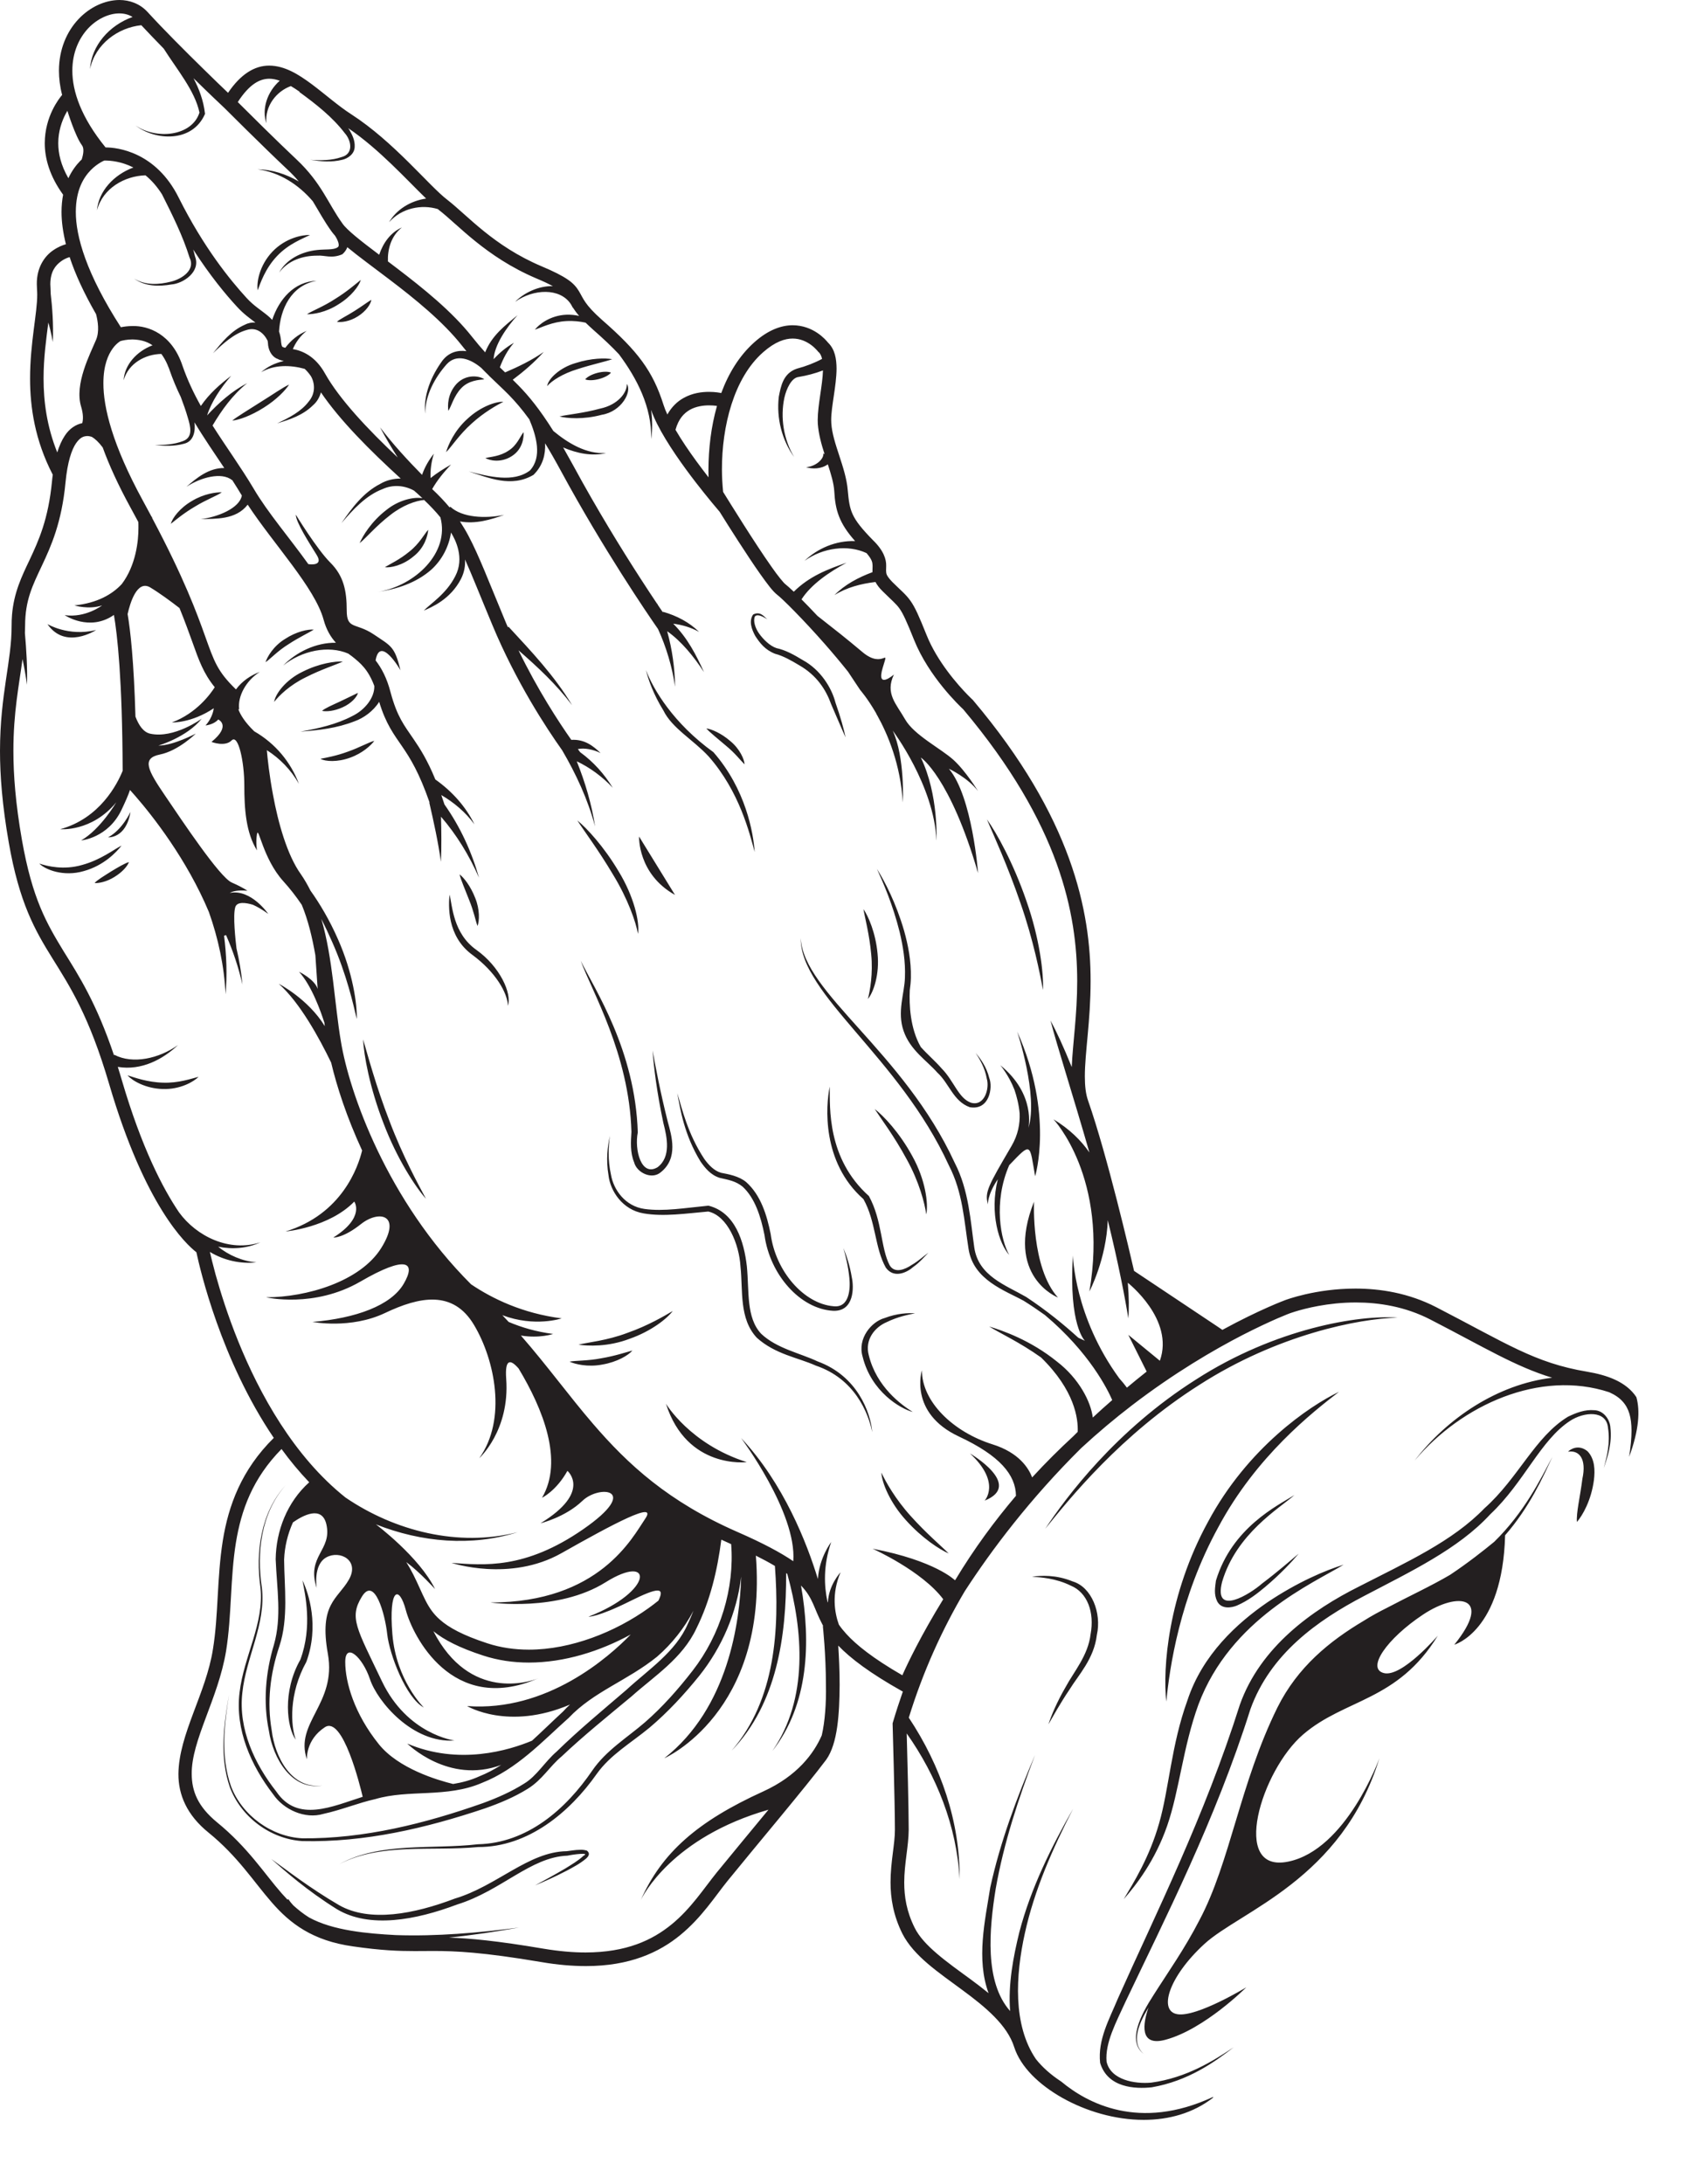 <?xml version="1.0" encoding="UTF-8"?>
<!-- Generator: Adobe Illustrator 15.0.0, SVG Export Plug-In  -->
<!DOCTYPE svg PUBLIC "-//W3C//DTD SVG 1.1 Tiny//EN" "http://www.w3.org/Graphics/SVG/1.1/DTD/svg11-tiny.dtd">
<svg version="1.1" baseProfile="tiny" xmlns="http://www.w3.org/2000/svg" xmlns:xlink="http://www.w3.org/1999/xlink" xmlns:a="http://ns.adobe.com/AdobeSVGViewerExtensions/3.0/" x="0px" y="0px" width="170px" height="220px" overflow="visible" xml:space="preserve">
<defs>
</defs>
<path fill="#231F20" d="M58.97,38.21c0.28,0.12,0.81,0.12,1.38-0.03c0.57-0.15,1.03-0.4,1.22-0.65c-0.29-0.12-0.81-0.12-1.38,0.03  S59.16,37.97,58.97,38.21z M30.87,167.39c1.32-3.61,0.24-6.91-0.39-8.21c0.27,1.43,1.02,4.65-0.21,7.98  c-1.84,3.24-1.35,6.86-0.47,8.07C29.3,173.8,29.08,170.62,30.87,167.39z M58.43,186.32c-0.45,0-0.87,0.09-1.33,0.14  c-3.83,0.05-7.02,3.5-11.26,4.77c-4.11,1.56-8.57,2.42-11.66,0.67c-3.04-1.77-5.32-3.58-6.85-4.66c1.41,1.23,3.57,3.16,6.62,5.06  c3.28,1.97,7.95,1.1,12.11-0.47c4.46-1.38,7.42-4.79,11.12-4.92c0.6-0.13,2.33-0.35,1.62,0.01c-0.54,0.51-1.22,0.89-1.8,1.26  c-1.2,0.71-2.25,1.27-3.08,1.72c0.87-0.36,1.96-0.84,3.21-1.49c0.62-0.34,1.29-0.67,1.94-1.22c0.09-0.09,0.52-0.44,0.07-0.79  C58.89,186.33,58.64,186.3,58.43,186.32z M61.69,36.18c-0.68-0.13-2.11-0.12-3.69,0.39c-1.6,0.46-2.77,1.6-2.86,2.32  c0.46-0.54,1.55-1.25,3.06-1.71C59.68,36.7,61.04,36.42,61.69,36.18z M51.58,45.94c1.14-0.73,1.21-1.96,1.18-2.41  c-0.34,0.4-0.65,1.33-1.53,1.87c-0.84,0.57-1.83,0.62-2.32,0.73C49.32,46.39,50.48,46.65,51.58,45.94z M41.66,56.05  c1.14-0.88,1.46-2.15,1.49-2.69c-0.4,0.44-0.9,1.42-1.9,2.2c-0.96,0.8-1.98,1.27-2.47,1.57C39.34,57.21,40.58,56.96,41.66,56.05z   M46.48,39.1c0.74-0.79,1.8-0.84,2.32-0.89c-0.37-0.32-1.77-0.61-2.78,0.44c-0.95,1.03-0.91,2.24-0.84,2.73  C45.48,40.94,45.73,39.88,46.48,39.1z M50.72,40.47c-0.74-0.04-2.29,0.48-3.61,1.71c-1.35,1.21-1.96,2.68-2.16,3.37  c0.54-0.53,1.33-1.78,2.59-2.9C48.78,41.52,50.07,40.81,50.72,40.47z M27.44,25.36c-1.33,1.41-1.6,3.14-1.47,3.88  c0.26-0.71,0.76-2.2,1.94-3.44c1.18-1.26,2.65-1.78,3.33-2.13C30.5,23.64,28.78,23.95,27.44,25.36z M60.46,41.16  c-1.72,0.47-3.32,0.6-4.08,0.79c0.76,0.19,2.4,0.33,4.26-0.17c1.99-0.32,3.08-2.35,2.52-3.11C63.21,39.53,62.28,40.78,60.46,41.16z   M36.36,28.19c-0.49,0.39-1.4,1.19-2.59,1.92c-1.17,0.77-2.31,1.19-2.84,1.54c0.61,0.02,1.92-0.18,3.18-1  C35.39,29.87,36.19,28.79,36.36,28.19z M33.95,32.41c0.4,0.08,1.27-0.01,2.1-0.54c0.83-0.51,1.32-1.25,1.37-1.67  c-0.37,0.21-0.97,0.67-1.71,1.13C34.98,31.8,34.28,32.12,33.95,32.41z M121.74,153.27c-4.03,7.35-4.59,14.78-4.21,18.12  c0.32-3.35,1.34-10.46,5.23-17.55c3.83-7.17,9.51-11.6,12.17-13.65C131.94,141.62,125.72,145.84,121.74,153.27z M130.44,150.59  c-1.7,1.06-6.29,3.27-7.91,8.62c-0.08,0.67-0.23,1.36,0.13,2.09c0.44,0.83,1.47,0.63,1.98,0.42c1.15-0.5,2.04-1.2,2.83-1.86  c1.57-1.32,2.71-2.55,3.4-3.37c-0.83,0.69-2.07,1.79-3.69,3.01c-1.19,1.05-4.93,3.39-4.03-0.16  C124.58,154.47,128.93,151.92,130.44,150.59z M107.38,169.93c-0.89,1.53-1.44,2.87-1.73,3.75c0.47-0.8,1.15-2.06,2.13-3.51  c0.89-1.45,2.47-3.09,2.75-5.49c0.5-2.22-0.53-4.83-2.43-5.39c-1.7-0.7-3.2-0.6-4.11-0.48c0.91,0.07,2.39,0.15,3.91,0.9  c1.67,0.68,2.41,2.69,2,4.89C109.65,166.75,108.21,168.38,107.38,169.93z M120.86,139.49c7.91-5.08,16.1-6.68,19.97-6.77  c-3.86-0.3-12.28,1.07-20.31,6.23c-8.06,5.1-13.06,11.82-15.19,15.03C107.76,150.98,112.92,144.52,120.86,139.49z M146.13,158.62  c-1.9,1.12-4.14,2.15-6.41,3.35c-0.74,0.37-1.52,0.79-2.31,1.29c-3.4,2.02-6.64,4.63-8.68,8.72c-3.77,7.63-4.76,15.58-7.85,21.4  c-1.5,2.92-3.24,5.36-4.63,7.56c-1.32,2.03-2.68,4.68-0.98,5.95c-1.31-1.1-0.59-2.94,0.46-4.68c-0.54,1.58-0.97,3.97,1.72,3.24  c3.92-1.05,8.14-5.28,8.14-5.28s-4.97,3.02-6.93,2.71c-1.96-0.3-0.9-3.77,2.71-7.08c3.62-3.32,13.87-6.48,17.63-18.69  c0,0-3.32,9.2-9.19,10.4c-5.88,1.21-2.71-9.2,1.51-12.81c4.22-3.62,9.5-3.32,13.57-9.95c0,0-3.62,4.22-5.43,3.77  c-1.81-0.45,0.3-3.47,3.92-5.88c3.62-2.41,7.08-1.81,3.17,3.02c0,0,4.87-1.34,5.12-11.02c2.48-2.85,3.82-5.87,4.76-7.89  c-1.16,2.19-2.81,5.57-5.86,8.55C149.55,156.14,147.92,157.43,146.13,158.62z M160.64,142.04c-0.92-0.08-1.79,0.25-2.64,0.66  c-3.33,2.03-4.99,6.18-8.41,9.22c-3.22,3.33-7.8,5.4-12.62,7.87c-4.73,2.36-9.96,6.08-12.03,11.92  c-3.59,11.33-8.48,21.06-12.28,29.57c-0.88,2.12-2.05,4.16-1.8,6.5c0.76,2.52,3.53,2.64,5.21,2.46c3.71-0.65,6.34-2.56,8.25-4.03  c-2,1.33-4.74,3.08-8.31,3.56c-1.62,0.15-4.08-0.25-4.5-2.11c-0.17-1.89,0.96-3.96,1.9-6.02c3.95-8.32,9.05-18.26,12.59-29.47  c2-5.57,6.75-8.96,11.47-11.42c4.68-2.46,9.48-4.72,12.7-8.22c3.43-3.23,5.06-7.47,8.04-9.41c1.41-0.93,3.68-1.11,3.83,0.71  c0.24,1.48-0.11,2.89-0.43,4.05c0.39-1.14,0.85-2.51,0.67-4.1C162.24,143.02,161.62,142.06,160.64,142.04z M9.68,63.46  c-2.79,0.68-4.9-0.6-4.9-0.6C6.59,65.5,9.68,63.46,9.68,63.46z M10.89,84.34c0,0,1.81,0.15,2.26-2.56  C13.15,81.78,12.32,83.59,10.89,84.34z M113.24,191.29c1.26-1.44,3.15-3.86,4.38-7.4c1.23-3.55,1.58-7.9,3.15-12.21  c3.24-8.64,11.56-12.21,14.63-14.08c-1.84,0.57-4.63,1.74-7.71,3.81c-2.99,2.06-6.52,5.23-8.04,9.88  c-1.62,4.47-1.85,8.91-2.84,12.34C115.83,187.09,114.23,189.63,113.24,191.29z M12.85,108.31c0.46,0.53,1.8,1.33,3.55,1.38  c1.76,0.06,3.13-0.74,3.61-1.23c-0.69,0.17-2.01,0.65-3.59,0.59C14.85,109.01,13.52,108.52,12.85,108.31z M54.14,169.09  c0.05-0.02,0.08-0.03,0.08-0.03C54.2,169.06,54.17,169.07,54.14,169.09z M9.53,88.94c0.4,0.04,1.22-0.12,2-0.61  c0.79-0.48,1.33-1.1,1.46-1.5c-0.4,0.12-1.06,0.5-1.8,0.95C10.47,88.24,9.82,88.62,9.53,88.94z M12.25,85.17  c-0.76,0.38-2.12,1.45-3.97,1.95c-1.85,0.54-3.53,0.13-4.32-0.14c0.57,0.6,2.43,1.36,4.48,0.76C10.48,87.18,11.75,85.81,12.25,85.17  z M93.34,122.32c0.23-1.09-0.09-3.52-1.41-5.88c-1.29-2.37-2.91-4.07-3.79-4.74c0.6,0.93,1.98,2.75,3.22,5.05  C92.63,119.03,93.19,121.22,93.34,122.32z M87.01,120.78c1.27,2.27,1.13,4.92,2.26,6.91c0.86,1.17,2.23,0.4,2.75-0.07  c0.7-0.49,1.14-1.06,1.54-1.44c-0.46,0.31-0.97,0.82-1.69,1.23c-0.64,0.44-1.71,0.9-2.22,0.03c-0.91-1.75-0.73-4.48-2.09-6.97  c-4.23-3.79-3.92-8.9-3.95-11.02C83.21,111.38,82.79,117.06,87.01,120.78z M57.39,137.15c0.55,0.25,1.84,0.58,3.32,0.29  c1.47-0.25,2.62-0.93,3.02-1.41c-0.6,0.16-1.76,0.55-3.13,0.78C59.23,137.08,58.02,137.03,57.39,137.15z M77.66,124.29  c-0.39-1.93-1-3.91-2.46-5.22c-0.74-0.62-1.81-0.8-2.53-0.94c-0.71-0.2-1.27-0.8-1.7-1.4c-1.67-2.53-2.25-5.08-2.72-6.62  c0.3,1.59,0.68,4.16,2.34,6.88c0.45,0.64,1.01,1.36,1.94,1.65c0.94,0.21,1.61,0.33,2.3,0.88c1.24,1.14,1.84,3.01,2.21,4.89  c0.54,3.96,3.58,7.44,6.93,7.62c2.13,0.07,2.08-2.4,1.87-3.35c-0.2-1.22-0.54-2.21-0.85-2.97c0.22,0.78,0.48,1.8,0.6,3  c0.11,1.05,0.03,3.05-1.6,2.86C81.01,131.32,78.15,128.05,77.66,124.29z M67.11,141.39c2.11,6.63,8.14,5.88,8.14,5.88  C69.53,145.46,67.11,141.39,67.11,141.39z M89.33,133.18c1.14-0.56,2.21-0.76,2.88-0.9c-0.69-0.04-1.8-0.01-3.07,0.48  c-1.28,0.34-2.77,2.03-2.21,3.9c0.87,3.52,3.79,5.22,5.05,5.56c-1.14-0.71-3.65-2.52-4.43-5.71  C87.12,134.94,88.16,133.68,89.33,133.18z M82.4,137.13c-1.8-0.85-4.1-1.29-5.69-2.78c-1.54-1.63-1.2-4.3-1.45-6.81  c-0.28-2.46-1.16-5.43-3.87-6.1c-2.4,0.23-4.49,0.6-6.44,0.33c-1.95-0.27-3.12-1.93-3.38-3.44c-0.34-1.52-0.25-2.88-0.11-3.92  c-0.23,1.03-0.41,2.39-0.14,3.97c0.17,1.56,1.4,3.49,3.55,3.84c2.02,0.35,4.31,0,6.5-0.19c1.93,0.42,3.12,3.27,3.25,5.56  c0.26,2.41-0.16,5.22,1.65,7.16c1.88,1.68,4.15,1.99,5.94,2.8c3.89,1.31,5.28,4.71,5.69,6.7C87.72,142.27,86.41,138.6,82.4,137.13z   M88.82,148.33c0.04,1,0.86,3.03,2.49,4.81c1.61,1.79,3.38,2.94,4.29,3.33c-0.7-0.71-2.26-2.02-3.81-3.75  C90.22,150.99,89.24,149.23,88.82,148.33z M104.31,118.48c0,0,1.92-6.22-1.81-14.58c0,0,2.15,6.45,1.13,9.72  c0,0,0.79-3.39-2.83-6.33c0,0,0.85,0.99,1.43,2.48c0.23,0.68,0.44,1.49,0.52,2.38c0.04,1.04-0.16,2.16-0.82,3.28  c-2.38,4.07-2.71,4.64-2.38,5.88c0,0-0.06-0.97,1-2.53c-0.86,3.43,0.15,6.54,1.15,7.62c-0.84-1.45-1.64-5.28,0-9.04  C103.97,114.98,103.74,115.2,104.31,118.48z M80.9,66.49c-0.86-0.52-1.72-1.01-2.66-1.21c-0.68-0.23-1.34-0.9-1.74-1.46  c-0.41-0.57-0.63-1.32-0.42-1.74c0.31-0.31,0.96,0.14,1.25,0.3c-0.28-0.19-0.69-0.88-1.44-0.48c-0.44,0.65-0.16,1.47,0.22,2.16  c0.45,0.69,0.97,1.39,1.99,1.79c0.82,0.21,1.64,0.68,2.46,1.17c1.73,1,2.66,2.42,3.2,3.92c0.62,1.42,1.1,2.58,1.45,3.33  c-0.17-0.8-0.5-2.03-1.02-3.5C83.81,69.29,82.7,67.47,80.9,66.49z M164.9,140.73c-0.12-0.19-0.26-0.37-0.42-0.54  c-0.95-1.03-2.42-1.67-4.56-2.03c-5.28-0.88-8.12-2.85-15.18-6.49c-2.79-1.44-5.67-1.88-8.15-1.88c-4.04,0-7.05,1.15-7.1,1.17  c-0.02,0.01-2.53,0.93-6.31,2.99l-0.53-0.36l-8.37-5.58c-0.4-1.74-2.69-11.59-4.63-17.14c-0.24-0.67-0.33-1.49-0.33-2.46  c0-2.38,0.58-5.6,0.58-9.59c0.01-7.03-1.86-16.46-11.82-28.26l-0.03-0.04l-0.03-0.03c0,0-0.19-0.17-0.51-0.5  c-0.97-0.99-3.07-3.35-4.14-6.03c-0.76-1.89-1.14-2.76-1.62-3.44c-0.49-0.69-0.97-1.04-1.84-1.91c-0.64-0.68-0.6-0.83-0.62-1.14  c0-0.12,0.01-0.28,0.01-0.47c0.02-0.66-0.25-1.55-1.35-2.61c-2.21-2.26-2.33-2.93-2.52-4.99c-0.19-2.34-1.54-4.74-1.66-6.78  c-0.01-0.1-0.01-0.2-0.01-0.3c-0.01-1.34,0.53-3.44,0.54-5.2c-0.01-0.96-0.15-1.92-0.86-2.61c-0.26-0.32-1.47-1.73-3.55-1.75  c-1.15,0-2.48,0.47-3.87,1.71c-1.53,1.36-2.61,3.15-3.34,5.12c-0.1-0.02-0.57-0.12-1.23-0.12c-0.72,0-1.67,0.11-2.57,0.62  c-0.62,0.34-1.2,0.89-1.63,1.66c-0.16-0.34-0.29-0.66-0.38-0.95c-1.08-3.42-2.59-5.43-6.23-8.6c-1.75-1.56-1.84-2.11-2.3-2.87  c-0.23-0.39-0.57-0.8-1.14-1.18c-0.57-0.39-1.37-0.8-2.63-1.33c-4.84-2.05-7.44-5.1-9.5-6.7c-1.83-1.39-5.36-5.83-9.69-8.62  c-1.32-0.85-2.64-2.03-3.98-3.03c-1.34-0.99-2.71-1.85-4.26-1.86c-1.48-0.01-2.89,0.86-4.16,2.74c-0.56-0.53-1.46-1.4-2.52-2.44  c-1.77-1.73-3.95-3.91-5.59-5.7C14.11,0.38,13.07,0,12.03,0C9.12,0.02,5.95,2.78,5.94,7.12c0,0.77,0.1,1.59,0.32,2.44  c-0.31,0.37-1.74,2.16-1.75,4.86c0,1.53,0.49,3.32,1.85,5.19c-0.1,0.53-0.16,1.11-0.16,1.74c0,0.96,0.14,2.03,0.44,3.25  c-0.32,0.09-0.79,0.27-1.28,0.61c-0.83,0.56-1.67,1.69-1.65,3.41c0,0.17,0.01,0.35,0.02,0.54c0.01,0.15,0.02,0.32,0.02,0.51  c0.01,1.86-0.72,4.88-0.72,8.45c0,2.91,0.49,6.23,2.28,9.68l0.01,0c-0.03,0.22-0.06,0.44-0.08,0.68c-0.37,3.83-1.34,5.96-2.26,7.92  c-0.8,1.68-1.58,3.28-1.77,5.54H1.21c0,0.01,0,0.01,0,0.02c-0.03,0.34-0.04,0.69-0.04,1.06C1.18,66.63,0.01,69.88,0,75.63  c0,2.51,0.23,5.5,0.88,9.21c1.06,6.1,2.64,8.86,4.41,11.7c1.76,2.83,3.69,5.77,5.71,12.65c3.61,12.3,7.73,16.12,8.79,16.94  c0.36,1.68,2.46,10.83,7.8,18.7c-3.27,3.23-4.57,6.82-5.14,10.36c-0.6,3.77-0.43,7.5-0.99,10.91c-0.69,4.46-3.44,8.56-3.48,12.58  c-0.01,2.08,0.84,4.14,3.04,5.91c2.96,2.41,4.5,4.89,6.36,7.02c1.85,2.13,4.11,3.87,8.21,4.44c2.85,0.41,4.6,0.47,6.19,0.47  c0.63,0,1.24-0.01,1.88-0.01c2.23,0,4.94,0.11,10.91,1.12c1.63,0.28,3.11,0.4,4.46,0.4c0.01,0,0.02,0,0.04,0  c4.36,0,7.34-1.36,9.49-3.13c2.16-1.77,3.51-3.91,4.74-5.43c2.93-3.61,7.9-9.48,9.96-12.23c1.16-1.63,1.33-4.65,1.35-7.52  c0-1.47-0.07-2.88-0.14-3.97c1.23,1.28,3.17,2.76,6.43,4.59l0.08,0.04c-0.35,1.01-0.69,2.04-1,3.09l-0.03,0.1l0,0.11  c0,0.01,0.23,7.92,0.23,10.61c0.01,1.42-0.44,3.22-0.44,5.31c0,1.57,0.27,3.31,1.19,5.16c1.16,2.28,3.67,3.92,6.03,5.67  c2.37,1.74,4.55,3.56,5.24,5.76c0.65,2,2.49,3.78,4.86,5.12c2.37,1.33,5.29,2.21,8.19,2.21c0,0,0,0,0.01,0c2.48,0,4.96-0.65,7-2.25  l-0.04-0.05c-7.43,3.45-12.68,0.61-15.27-1.55c-1.06-0.69-1.93-1.47-2.56-2.27c-2.34-3.43-2.05-8.43-1.12-12.65  c0.96-4.39,2.81-8.56,4.87-12.57c-2.23,3.92-4.26,8.01-5.42,12.43c-0.62,2.53-1.14,5.26-0.93,7.95c-2.6-2.93-2.11-8.23-1.45-12.33  c0.81-4.6,2.29-9.07,3.96-13.46c-1.84,4.31-3.5,8.73-4.51,13.34c-0.53,3.34-1.43,7.21-0.17,10.65c-0.6-0.49-1.22-0.96-1.83-1.41  c-2.4-1.75-4.75-3.4-5.62-5.18c-0.82-1.64-1.05-3.14-1.05-4.56c0-1.89,0.44-3.64,0.45-5.31c0-2.16-0.14-7.52-0.2-9.7  c2.99,4.24,5.05,9.33,5.33,14.68c0.06-5.77-1.9-11.42-5.12-16.27c1.45-4.7,3.39-8.93,5.63-12.72c2.71-4.18,6.55-9.28,11.73-14.42  c1.71-1.58,3.42-3.01,5.09-4.29c4.29-3.29,8.29-5.62,11.22-7.13c1.47-0.75,2.66-1.3,3.49-1.66c0.83-0.36,1.27-0.52,1.27-0.52  c0.01,0,0.17-0.06,0.49-0.16c0.97-0.3,3.3-0.92,6.13-0.92c2.32,0,4.98,0.41,7.53,1.73c5.46,2.81,8.51,4.71,12.25,5.85  c-5.52,0.67-10.58,4.08-13.86,8.35c4.74-5.64,12.65-9.18,19.61-6.89c0.6,0.27,1.04,0.58,1.35,0.93c0.64,0.7,0.89,1.62,0.9,2.93  c0,0.77-0.09,1.66-0.24,2.65C165.19,143.97,165.27,142.06,164.9,140.73z M68.07,43.29c0.31-1.11,0.85-1.67,1.46-2.02  c0.61-0.34,1.34-0.44,1.91-0.44c0.29,0,0.53,0.02,0.7,0.04c0.04,0.01,0.08,0.01,0.11,0.02c-0.6,2.1-0.85,4.32-0.86,6.42  c0,0.26,0,0.51,0.01,0.77c-0.37-0.48-0.8-1.04-1.23-1.63C69.44,45.45,68.68,44.34,68.07,43.29L68.07,43.29z M5.87,14.42  c0-1.21,0.37-2.23,0.74-2.94c0.06-0.12,0.12-0.22,0.18-0.32c0,0,0.79,2.56,1.46,3.46c0.24,0.31,0.17,0.87-0.02,1.45  c-0.05,0.04-0.09,0.08-0.14,0.13c-0.43,0.44-0.86,1.02-1.2,1.75C6.13,16.63,5.87,15.45,5.87,14.42z M4.39,38.12  c0-2.09,0.27-3.98,0.48-5.63c0.28,0.93,0.45,1.96,0.45,1.96c0.09-1.79-0.07-3.65-0.21-4.85c0-0.19-0.01-0.38-0.02-0.56  c-0.01-0.15-0.02-0.29-0.02-0.42c0.01-1.3,0.54-1.9,1.08-2.3C6.42,26.12,6.7,26,6.91,25.93c0.04-0.01,0.08-0.02,0.11-0.03  c0.55,1.67,1.41,3.57,2.66,5.74c0.19,0.72,0.35,1.76,0,2.59c-0.6,1.43-2.19,4.45-1.51,6.71c0.23,0.76,0.22,1.3,0.12,1.68  c-0.63,0.13-1.29,0.53-1.77,1.28c-0.29,0.44-0.54,0.99-0.75,1.67C4.71,42.93,4.39,40.42,4.39,38.12z M24.01,135.11  c-1.07-2.64-1.81-5.03-2.29-6.75c-0.28-1.02-0.46-1.79-0.57-2.26c1.47,0.88,3.13,1.22,4.69,1.05c-1.43-0.12-2.8-0.72-3.86-1.58  c1.45,0.29,2.93,0.18,4.26-0.44c-3.12,1.02-6.43-0.59-8.2-3.02l0,0c-1.62-2.39-3.76-6.49-5.76-13.3c-0.14-0.47-0.27-0.92-0.41-1.35  c2.4,0.4,4.55-0.77,6.07-2.2c-1.91,1.36-4.56,1.96-6.42,0.98l-0.03,0.06c-1.78-5.29-3.54-8.01-5.07-10.47  C4.7,93,3.26,90.56,2.21,84.6c-0.64-3.64-0.86-6.54-0.86-8.97c0-3.91,0.57-6.62,0.92-9.25c0.18,0.86,0.33,1.72,0.45,2.59  c0.05-1.75-0.06-3.48-0.21-5.21c0.01-0.25,0.02-0.49,0.02-0.74c0-2.57,0.76-4.06,1.69-6.04c0.93-1.97,2-4.36,2.38-8.37  c0.2-2.11,0.63-3.33,1.06-3.96c0.44-0.63,0.78-0.71,1.13-0.73c0.15,0,0.31,0.03,0.46,0.08c0.32,0.19,0.69,0.52,1.1,1.07  c0.64,1.76,1.55,3.77,2.81,6.07c0.27,0.5,0.53,0.97,0.78,1.44c0.01,0.14,0.01,0.33,0.01,0.56c0.01,1.33-0.25,3.8-1.68,5.69  c-0.93,1-2.42,1.91-4.77,2.15c0,0,1.43,0.45,2.79,0c0,0-1.66,1.28-3.77,0.98c0,0,2.49,1.7,4.96-0.02c0.34,1.96,0.85,6.43,0.88,15.7  c-0.54,1.33-2.3,4.79-6.29,5.88c0,0,3.17,0.3,5.65-2.71c0,0-1.58,2.71-3.54,3.84c0,0,2.71-0.23,4.07-3.09  c0.39-0.82,0.67-1.46,0.85-1.99c0.15,0.17,0.33,0.37,0.54,0.61c1.74,2,5.19,6.38,7.41,11.68c0.93,2.62,1.55,5.43,1.68,8.29  c0.17-1.96,0.1-3.93-0.15-5.9l0.2-0.06c0.7,1.59,1.26,3.25,1.65,4.97c-0.11-1.23-0.32-2.44-0.6-3.64c-0.09-0.76-0.38-3.32-0.12-4.15  c0.18-0.58,1.07-0.45,1.77-0.24c0.45,0.2,0.96,0.49,1.55,0.92c0,0-1.73-2.54-3.88-2.11c0.27-0.15,0.79-0.31,1.78-0.22  c0,0-0.38-0.3-1.58-0.83c-1.21-0.53-4.97-6.18-6.71-8.74s-2.41-3.77-0.53-4.15c1.88-0.38,3.62-2.11,3.62-2.11s-2.26,1.21-3.77,1.21  c0,0,2.86-0.83,4.37-2.71c0,0-2.79,2.04-5.2,1.51c-0.67-0.15-1.14-0.82-1.48-1.72c-0.16-5.58-0.51-8.68-0.79-10.33  c0.24-1.07,0.94-3.48,2.28-2.68c0.93,0.56,2.09,1.41,2.95,2.08c0.55,1.35,0.94,2.44,1.27,3.35c0.69,1.94,1.15,3.23,2.28,4.62  c-0.41,0.65-1.82,2.62-4.32,3.55c0,0,1.96,0.08,4.22-1.43c0,0-0.07,0.9-0.83,1.73c0,0,0.83-0.07,1.28-0.6c0,0,1.36,0.6-0.68,2.26  c0,0,1.36,0.53,2.03-0.15c0.68-0.68,1.28,2.19,1.28,4.52c0,2.34,0.15,4.75,1.28,6.56c0,0-0.15-0.83,0-1.66  c0.15-0.83,0.6,2.49,2.64,4.75c0.67,0.74,1.3,1.54,1.87,2.39c0.63,1.52,1.05,3.25,1.37,5.08c0.12,1.7,0.23,3.39,0.23,3.39  c-0.3-0.98-1.88-1.73-1.88-1.73c1.29,1.41,2.21,4.04,2.56,5.14c0.01,0.11,0.03,0.22,0.04,0.34c-1.68-2.75-4.64-4.27-4.64-4.27  c2.13,1.89,4.08,5.46,5.28,7.94c0.57,2.41,1.57,5.5,3.12,8.85c-0.4,1.66-2.03,6.43-7.72,8.16c0,0,4.37-0.38,6.93-3.01  c0,0,1.13,1.58-2.11,3.62c0,0,0.98,0.08,2.79-1.36c1.81-1.43,4.15-0.98,2.04,2.41c-2.11,3.39-7.54,4.97-11.61,4.97  c0,0,4.82,1.13,9.5-1.58c4.67-2.71,5.65-1.96,4.37,0.22c-1.28,2.19-4.82,3.47-9.19,3.84c0,0,3.84,0.75,7.31-0.9s6.86-2.34,8.97,1.21  c2.11,3.54,3.32,9.5,0.53,13.41c0,0,3.09-2.79,2.71-7.99c-0.15-2.09,0.46-1.95,1.25-1.04c2.46,4.09,4.55,9.29,2.36,13.02  c0,0,1.43-0.68,2.56-2.71c0,0,2.49,2.11-2.71,5.28c0,0,2.49-0.6,4.22-2.26c1.73-1.66,5.96-1.21,0.08,2.86s-10.02,3.62-13.27,3.39  c0,0,5.88,1.96,11.08-0.98c5.2-2.94,9.72-5.35,8.44-3.47c-1.28,1.88-4.6,8.44-15.6,8.44c0,0,6.78,0.98,11.61-2.04s4.9,0.9-1.73,3.47  c0,0,0.9,0.08,4.22-1.58c2.81-1.4,3.5-1.4,2.83-0.04c-0.32,0.26-0.65,0.51-1,0.76c-3.35,2.4-7.81,4.18-12.05,4.18  c-1.43,0-2.85-0.2-4.19-0.64c-2.48-0.81-3.89-1.59-4.78-2.38c-1.33-1.16-1.66-2.51-2.68-4.54c-0.2-0.4-0.44-0.82-0.71-1.26  c1.41,1.05,2.9,2.72,2.9,2.72c-1.58-3.24-5.96-6.52-5.96-6.52c4.59,1.82,9.65,2.25,14.28,0.79c-5.98,1.52-12.39-0.12-17.34-3.49  C29.61,146.7,26.15,140.39,24.01,135.11z M57.44,171.69c-0.24,0.22-0.48,0.45-0.7,0.7c-1.05,0.97-2.08,1.98-3.13,2.94  c-2.3,0.96-7.35,2.51-12.57,0.29c0,0,4.15,4.14,9.47,2.15c-0.7,0.45-1.43,0.84-2.21,1.15c-0.85,0.39-1.73,0.62-2.64,0.77  c-1.56-0.38-5.51-1.55-7.48-4c-2.49-3.09-3.39-6.26-3.39-8.29s1.73-0.53,2.49,1.73c0.75,2.26,4.3,6.48,8.52,6.18  c0,0-4.75-0.6-7.31-5.96s-3.32-6.41-2.03-8.52c1.28-2.11,2.34,1.73,2.56,3.77c0.23,2.04,1.88,6.41,3.69,7.39  c0,0-2.79-2.71-3.17-7.39c-0.38-4.67,0.68-4.97,1.36-2.41c0.68,2.55,4.65,10.57,13.26,6.89c-0.78,0.3-6.82,2.33-10.49-4.78  c1.09,0.88,2.62,1.67,5.01,2.45c1.5,0.49,3.05,0.71,4.61,0.71c3.58,0,7.18-1.14,10.27-2.83c-2.19,2.26-8.42,7.81-16.49,7.21  C47.07,171.84,51.21,174.35,57.44,171.69z M82.81,174.79c-0.79,1.81-2.45,4.08-5.9,5.65c-6.62,3.01-10.23,6.17-12.35,10.97  c0.21-0.45,3.16-6.34,12.88-9.13c-1.83,2.22-3.76,4.54-5.21,6.32c-1.31,1.62-2.59,3.63-4.55,5.23c-1.96,1.6-4.56,2.82-8.67,2.83  c-1.26,0-2.67-0.12-4.23-0.38c-4.71-0.8-7.47-1.05-9.54-1.12c2.37-0.24,4.73-0.6,7.07-1.01c-4.12,0.53-8.28,0.9-12.41,0.76  c-2.85-0.15-6.35-0.45-8.76-1.78c-0.58-0.36-1.09-0.77-1.58-1.21c-0.18-0.19-0.35-0.4-0.49-0.62l-0.11,0.03  c-0.19-0.2-0.38-0.41-0.57-0.62c-1.76-2-3.39-4.61-6.53-7.17c-1.94-1.6-2.53-3.13-2.54-4.86c-0.04-3.39,2.66-7.56,3.46-12.37  c0.58-3.6,0.41-7.33,0.99-10.91c0.54-3.31,1.68-6.48,4.6-9.45c0.85,1.17,1.78,2.29,2.79,3.35c-2.24,2.01-3.34,4.9-3.38,7.75  c0.12,3.01,0.63,5.79-0.18,8.63c-0.84,2.78-1.1,5.8-0.5,8.66c0.4,2.73,2.29,6.05,5.4,5.5c-3.11,0.43-4.8-2.86-5.12-5.55  c-0.49-2.86-0.16-5.7,0.77-8.47c0.94-2.83,0.5-6,0.48-8.73c0.05-1.29,0.36-2.58,0.89-3.75c0.97-0.68,2.92-1.76,3.37,0.2  c0.6,2.64-2.04,3.16-0.98,6.41c0,0-0.38-2.34,0.98-3.09c1.36-0.75,3.39,0.3,2.26,2.26c-1.13,1.96-3.02,2.41-2.11,7.46  c0.9,5.05-3.39,6.93-2.11,10.63c0,0-0.15-1.96,1.81-3.24c1.81-1.18,3.55,5.91,3.81,7.01c-3.05,0.96-6.56,2.64-8.7-0.52  c-2.2-2.79-3.84-6.31-3.43-9.95c0.37-3.59,2.4-6.93,1.97-10.59c-0.54-3.53-0.1-7.52,2.41-10.34c-2.55,2.78-3.05,6.8-2.55,10.35  c0.38,3.61-1.68,6.88-2.11,10.55c-0.46,3.74,1.17,7.37,3.39,10.25c1.04,1.53,3.19,2.53,5.06,1.97c1.83-0.4,3.49-1.1,5.23-1.49  c3.39-1,7.2-0.1,10.74-1.63c3.53-1.38,6.1-4.19,8.75-6.55c2.52-2.66,5.92-3.75,8.9-6.16c1.5-1.3,2.75-2.88,3.67-4.63  c-0.18,0.46-0.37,0.91-0.58,1.35c-1.21,2.78-3.9,4.53-6.19,6.63c-2.36,2.03-4.77,4.01-7.01,6.2c-1.19,1.02-2.02,2.48-3.28,3.23  c-1.28,0.81-2.71,1.44-4.16,1.97c-5.82,2.05-11.97,3.6-18.19,3.54c-3.09-0.15-6.06-2.29-7.18-5.21c-1.07-2.99-0.69-6.23-0.21-9.28  c-0.52,3.05-0.97,6.28,0.08,9.33c1.12,3,4.06,5.22,7.29,5.44c6.32,0.15,12.48-1.3,18.41-3.29c1.48-0.52,2.94-1.12,4.31-1.97  c1.48-0.91,2.23-2.28,3.42-3.26c2.24-2.12,4.67-4.07,7.06-6.06c2.27-2.03,5.11-3.81,6.53-6.84c1.4-2.83,2.11-5.85,2.51-8.94  c0.32,0.15,0.65,0.3,0.99,0.45c0.35,4.45-1.08,9.14-3.88,12.74c-1.45,1.87-3.03,3.66-4.81,5.21c-1.76,1.52-3.92,2.83-5.3,4.85  c-2.66,3.9-6.56,7.32-11.53,7.43c-4.66,0.54-9.83-0.26-13.98,2.01c4.18-2.18,9.31-1.28,14-1.73c5.04,0.02,9.24-3.51,11.95-7.36  c1.38-1.94,3.43-3.1,5.32-4.66c1.86-1.57,3.5-3.35,5.02-5.23c2.28-2.86,3.78-6.33,4.22-9.99c-0.13,4.54-1.28,13.23-7.75,18.3  c0,0,10.46-4.58,9.23-20.41c0.74,0.37,1.37,0.71,1.92,1.04c0.46,6.31,0.09,13.46-4.36,18.6c4.56-4.72,5.52-11.55,5.49-17.88  c0.04,0.03,0.08,0.06,0.12,0.09c1.58,5.72,2.15,12.54-1.51,17.83c3.68-4.69,3.89-10.97,2.89-16.67c1.23,1.28,1.29,2.3,2.16,3.93  c0.02,0.05,0.05,0.09,0.08,0.14l-0.04,0h0c0,0.01,0.31,2.85,0.31,5.93C83.27,171.51,83.13,173.42,82.81,174.79z M116.88,137.06  l-3.18-2.61l1.85,3.7c-0.68,0.54-1.34,1.07-1.99,1.62c-0.23-0.31-0.48-0.62-0.77-0.94c-4.54-6.21-4.67-12.37-4.67-12.37  c-0.45,7.08,1.21,8.59,1.21,8.59l-0.67-0.31c-1.43-1.3-3.17-2.73-5.26-4.11c-2.06-1.19-4.8-2.1-5.22-4.97  c-0.38-2.63-0.54-5.77-1.97-8.53c-5.17-11.23-15.25-17.13-15.52-22.64c-0.06,5.69,9.92,11.94,14.93,22.9  c1.41,2.72,1.53,5.57,1.98,8.39c0.47,3.15,3.69,4.21,5.56,5.24c0.75,0.47,1.46,0.95,2.13,1.43c4.52,3.8,6.34,7.54,6.79,8.57  c-0.67,0.58-1.33,1.17-1.96,1.76c-0.19-1.59-1.39-3.93-3.6-5.63c-2.68-2.17-5.51-3.14-6.84-3.54c1,0.63,3.07,1.58,5.23,3.12  c3.38,3.3,3.75,6.15,3.69,7.49c-0.15,0.15-0.29,0.29-0.44,0.44c-1.39,1.28-2.79,2.67-4.15,4.15c-0.35-0.92-1.31-2.49-3.99-3.33  c-3.96-1.24-7.12-4.29-7.12-7.46c0,0-1.36,4.29,3.73,6.67c4.13,1.93,5.72,3.86,5.75,5.97c-2.16,2.54-4.23,5.35-6.11,8.47  c-0.02,0.01-0.04,0.02-0.05,0.03c0,0-1.96-1.96-8.29-3.17c0,0,4.98,2.23,7.12,5.09c-2.24,3.64-3.57,6.42-4.12,7.66  c-2.98-1.72-4.65-3.07-5.65-4.17c-0.3-0.33-0.55-0.64-0.75-0.94c-0.43-1.21-0.75-3.08,0.17-5.26c0,0-1.21,1.29-1.27,3.05  c-0.02-0.04-0.03-0.08-0.05-0.12c-0.33-1.53-0.44-3.62,0.38-5.98c0,0-1.21,1.57-1.34,3.73c-1.11-3.64-3.44-9.62-7.74-14.21  c0,0,5.63,7.51,5.26,12.41c-1.28-0.87-3.05-1.82-5.59-2.93c-6.98-3.05-11.06-6.8-14.6-10.92c-2.43-2.82-4.6-5.84-7.26-8.88  c1.88,0.31,3.25-0.16,3.25-0.16c-1.7-0.22-3.19-0.66-4.48-1.21c-0.21-0.23-0.42-0.45-0.64-0.68c3.29,1.24,5.98,0.32,5.98,0.32  c-3.95-0.5-7.01-2-9.13-3.43c-8.49-8.47-12.27-19.34-13.11-24.42c-0.65-3.79-0.81-8.41-1.98-12.39c0.37,0.73,0.74,1.52,1.1,2.34  c1.45,3.26,2.13,6.29,2.47,7.75c0.05-1.49-0.4-4.67-1.88-8.01c-0.86-1.97-1.87-3.65-2.78-4.92c-0.29-0.57-0.6-1.12-0.96-1.64  c-1.4-1.94-2.31-5.24-2.82-8.02c-0.37-1.96-0.55-3.66-0.62-4.49c1.29,0.82,2.44,1.98,3.23,3.39c-0.81-2.17-2.36-4.06-4.5-5.29  c-0.95-0.92-1.4-1.67-1.6-2.22h0.08c-0.17-1.3,0.69-2.89,2.08-3.76c-0.91,0.33-1.79,0.93-2.4,1.76l0,0  c-1.88-1.82-2.19-2.8-3.11-5.36c-0.83-2.32-2.1-5.81-5.34-11.91c-0.01-0.06-0.01-0.1-0.01-0.11l-0.04,0  c-0.28-0.52-0.56-1.05-0.87-1.61c-3.1-5.67-4-9.44-3.99-11.86c0-1.81,0.49-2.87,0.93-3.48c0.22-0.31,0.44-0.5,0.59-0.62  c0.08-0.06,0.14-0.1,0.17-0.12c0.01,0,0.01,0,0.01-0.01c0.01,0,0.02-0.01,0.04-0.01c0.17-0.05,0.63-0.16,1.19-0.16  c0.62,0.02,1.34,0.12,2.02,0.59c-1.6,0.61-2.82,1.96-2.91,3.52c0.49-1.73,2.21-2.63,3.8-2.65c0.23,0.31,0.45,0.69,0.65,1.16l-0.01,0  c0.03,0.06,0.05,0.12,0.08,0.18c0.04,0.09,0.08,0.19,0.11,0.29c0.33,0.95,0.71,1.85,1.13,2.71c0.26,0.69,0.51,1.39,0.71,2.09  c0.26,0.86,0.56,1.98-0.5,2.35c-0.89,0.34-1.87,0.4-2.83,0.4c0.96,0.09,1.93,0.14,2.92-0.13c1.04-0.23,1.18-1.34,1.08-2.16  c0.96,1.6,2,3.1,3,4.6c-1.57-0.02-2.82,1.03-3.81,1.89c1.43-0.94,3.54-1.52,4.6-0.67l0.01-0.01c0.33,0.52,0.66,1.04,0.97,1.56  c-0.22,1.28-2.45,2.18-4.15,2.38c1.48-0.05,3.55,0.09,4.74-1.46c2.59,3.95,6.78,8.38,7.65,11.59c0.28,1.03,0.73,1.76,1.24,2.32  c-2.03-0.03-3.99,0.95-5.31,2.29c1.88-1.5,4.54-2.06,6.55-1.2c0.12,0.09,0.25,0.18,0.37,0.27c0.86,0.68,1.64,1.33,2.26,2.99  c0.04,1.17-0.94,2.42-2.23,3.04c-1.59,0.83-3.41,1.25-5.22,1.56c1.83-0.13,3.68-0.34,5.46-1.04c0.91-0.32,1.89-1.02,2.48-1.96  c0.67,2.23,1.49,3.29,2.34,4.53c0.8,1.17,1.68,2.58,2.74,5.61l-0.03,0c0.45,1.97,0.89,3.94,1.17,5.97c0.07-1.52,0.05-3.03,0.01-4.54  c1.55,1.79,2.85,3.9,3.83,6.15c-0.74-2.61-1.87-5.1-3.48-7.38c-0.11-0.33-0.22-0.65-0.32-0.95c1.25,0.73,2.43,1.71,3.34,2.95  c-0.88-1.8-2.25-3.32-3.94-4.52c-0.8-1.95-1.54-3.11-2.19-4.06c-0.96-1.41-1.65-2.23-2.32-4.71c-0.37-1.45-0.92-2.46-1.51-3.22  c0.44-2.6,2.51,0.99,2.51,0.99c-0.6-2.41-0.91-2.41-2.71-3.62c-1.81-1.21-2.71-0.45-2.71-2.41c0-1.96-0.3-3.47-1.66-4.82  c-1.36-1.36-3.47-4.82-3.47-4.82c0,0.75,1.36,2.86,2.11,4.07c0.67,1.08-0.58,0.95-0.85,0.91c-1.86-2.6-4.12-5.23-5.5-7.59  c-1.31-2.2-2.8-4.24-4.15-6.37c0.92-1.55,2.01-3.08,3.49-4.27c-1.55,0.81-2.85,1.97-4.04,3.25c0.44-1.38,1.38-2.79,2.43-3.99  c-1.14,0.86-2.21,1.8-3.06,3.04c-0.72-1.28-1.35-2.61-1.85-4.05c-1.07-3.23-3.48-4.04-5.03-4c-0.48,0-0.88,0.06-1.18,0.12  c-3.48-5.4-4.55-9.15-4.54-11.64c0.01-2.18,0.77-3.43,1.51-4.19c0.37-0.38,0.75-0.63,1.02-0.79c0.14-0.08,0.25-0.13,0.32-0.16  c0.01-0.01,0.02-0.01,0.03-0.01c0.03,0,0.08,0,0.14,0c0.47,0.01,1.56,0.08,2.78,0.7c-1.96,0.73-3.5,2.37-3.67,4.32  c0.59-2.24,2.8-3.47,4.89-3.53c0.58,0.47,1.15,1.1,1.67,1.92c1.04,2.07,2.09,4.17,2.77,6.36c0.62,1.23-0.73,2.15-1.88,2.43  c-1.19,0.3-2.55,0.4-3.71-0.31c1.11,0.8,2.51,0.81,3.77,0.59c1.13-0.08,2.99-1.25,2.37-2.83c-0.05-0.23-0.12-0.46-0.18-0.69  c1.7,2.64,3.28,4.54,4.4,5.75c0.69,0.76,1.36,1.22,1.87,1.61c-0.35-0.03-0.7,0.03-1.05,0.21c-1.41,0.61-2.33,1.78-3.23,2.88  c1.01-0.97,2.13-1.99,3.39-2.34c0.97-0.32,1.71,0.26,2.12,1.08c0.01,0.07,0.02,0.14,0.03,0.22c0.02,0.67,0.33,1.28,0.83,1.55  c0.08,0.04,0.16,0.06,0.24,0.1c0,0,0,0.01-0.01,0.01l0.12,0.04c0.14,0.05,0.29,0.09,0.42,0.12c-0.86,0.2-1.65,0.56-2.28,1.13  c1.33-0.78,2.95-0.73,4.38-0.34c0.21,0.19,0.42,0.43,0.64,0.75c0.42,0.75,0.44,1.75-0.22,2.53c-0.76,1.02-1.99,1.65-3.19,2.21  c1.26-0.38,2.58-0.8,3.61-1.82c0.4-0.34,0.66-0.8,0.8-1.3c1.91,2.82,4.93,5.84,8.04,8.68c-0.73,0-1.44,0.17-2.05,0.53  c-1.74,0.89-2.88,2.45-3.92,3.96c1.18-1.39,2.5-2.81,4.15-3.43c1.06-0.49,2.24-0.36,3.17,0.16c0.08,0.07,0.16,0.15,0.25,0.22  c0.21,0.19,0.4,0.37,0.59,0.54c-0.88-0.15-2.39,0.18-3.64,1.19c-1.53,1.18-2.38,2.62-2.69,3.34c0.62-0.49,1.65-1.73,3.07-2.82  c1.26-1,2.59-1.46,3.43-1.53c0.64,0.61,1.18,1.18,1.64,1.75c0.96,3.56-2.55,6.9-6.31,7.51c1.91-0.28,3.85-0.89,5.39-2.24  c1.06-0.96,1.77-2.29,1.99-3.74c0.44,0.72,1.39,2.55,0.43,4.39c-0.91,1.81-2.57,2.82-3.17,3.47c0.78-0.34,2.68-1.12,3.75-3.2  c0.34-0.68,0.44-1.34,0.4-1.95c0.74,1.65,1.56,3.74,2.76,6.61c2.39,5.74,5.45,10.39,7.03,12.61c1.4,2.39,2.59,4.95,3.32,7.68  c-0.35-2.26-1-4.45-1.85-6.57c1.31,0.62,2.58,1.54,3.63,2.67c-0.85-1.38-1.93-2.6-3.29-3.59c-0.07-0.09-0.14-0.19-0.23-0.31  c0.64-0.14,1.56,0.03,2.29,0.4c-0.72-0.7-1.6-1.41-2.95-1.33c-1.28-1.82-3.38-5.03-5.32-9.02c1.94,1.69,3.83,3.45,5.4,5.53  c-1.76-2.95-4.1-5.41-6.41-7.91l-0.06,0.06c-0.11-0.24-0.21-0.49-0.31-0.73c-1.66-3.99-2.6-6.48-3.66-8.48  c-0.27-0.51-0.56-0.99-0.86-1.45c1.58,0.29,3.1-0.18,4.46-0.66c-1.9,0.39-4.23,0.29-5.43-0.82l-0.07,0.07  c-0.51-0.61-1.08-1.21-1.76-1.85c0.49-0.86,1.17-1.71,1.91-2.47c-0.72,0.4-1.41,0.84-2.07,1.36c-0.04-0.77,0.07-1.63,0.33-2.45  c-0.5,0.63-0.91,1.33-1.19,2.13c-1.48-1.51-2.93-3.08-4.23-4.79c0.55,1.04,1.15,2.05,1.78,3.04c-3.06-2.88-5.87-5.88-7.31-8.43  c-0.99-1.8-2.33-2.33-3.26-2.49c0.29-0.68,0.75-1.33,1.39-1.83c-0.85,0.35-1.58,0.94-2.15,1.7c-0.13-0.03-0.22-0.06-0.26-0.08  c-0.05-0.05-0.1-0.01-0.16-0.46c-0.02-0.41-0.1-0.78-0.21-1.1c0.12-2.22,1.19-4.64,3.78-5.11c-2.27,0.08-3.79,1.88-4.47,3.94  c-0.14-0.15-0.28-0.29-0.43-0.41c-0.68-0.57-1.4-0.98-2.16-1.81c-1.63-1.78-4.3-5.04-6.83-10.09c-2.29-4.61-6.19-5.07-7.37-5.06  C8.17,11.82,7.29,9.2,7.29,7.12c0-1.83,0.67-3.27,1.59-4.26c0.93-0.99,2.13-1.51,3.14-1.51c0.5,0,0.95,0.12,1.34,0.36  c-2.36,0.84-4.15,2.9-4.29,5.25c0.53-2.53,2.83-4.18,5.17-4.42c0.7,0.75,1.48,1.56,2.26,2.36h0c1.3,2.06,3.15,4.25,3.6,6.44  c-0.76,2.4-4.36,2.74-6.44,1.3c1.96,1.52,5.72,1.78,7-1.17c-0.16-1.39-0.61-2.53-1.16-3.59c1.67,1.64,2.98,2.87,3.12,3l0,0  c0,0,3.92,3.92,6.35,6.2c0.44,0.41,0.81,0.8,1.14,1.2c-1.28-0.75-2.69-1.2-4.16-1.23c2.24,0.3,4.15,1.56,5.57,3.22  c0.6,0.98,1.12,1.97,1.89,3.04c0.1,0.14,0.22,0.28,0.35,0.43c0.3,0.46,0.51,1.03,0.27,1.16c-0.37,0.3-1.3,0.19-2.06,0.28  c-1.57,0.16-3.12,0.93-3.84,2.28c0.89-1.23,2.41-1.72,3.86-1.71c0.72-0.06,1.43,0.33,2.51-0.14c0.26-0.23,0.41-0.47,0.5-0.71  c1.12,0.93,2.59,1.99,4.2,3.22c2.59,1.96,5.45,4.28,7.34,6.68c0.16,0.2,0.31,0.39,0.46,0.57c-0.88-0.12-1.75,0.11-2.4,0.93  c-1.16,1.58-1.95,3.51-1.75,5.37c-0.02-1.84,0.98-3.65,2.16-4.98c0.99-1.09,2.41-0.54,3.49,0.37c0.26,0.27,0.51,0.52,0.75,0.75  c0.01,0.01,0.02,0.02,0.02,0.03l0,0c0.71,0.69,1.36,1.28,2.02,1.95c0.63,0.65,1.29,1.4,2.05,2.45c0.71,1.68,1.31,3.79,0.06,5.15  c-1.67,1.26-4.15,0.6-6.16,0.1c1.99,0.63,4.29,1.66,6.52,0.34c0.95-0.94,1.22-2.05,1.17-3.18c0.5,0.82,1.04,1.76,1.64,2.87  c4.22,7.78,8.66,14.29,9.74,15.84c0.83,1.81,1.42,3.79,1.72,5.81c-0.03-1.88-0.29-3.76-0.8-5.59c1.43,1,2.69,2.56,3.71,4.12  c-0.79-1.74-1.66-3.44-3.1-4.88c0.88,0.11,1.78,0.37,2.61,0.83c-0.99-0.97-2.24-1.63-3.64-2.03l-0.01,0.06  c-0.15-0.22-0.32-0.47-0.51-0.75c-0.02-0.04-0.03-0.08-0.05-0.12l-0.02,0.01c-0.48-0.71-1.05-1.58-1.71-2.6  c-1.88-2.91-4.36-6.93-6.76-11.36c-0.35-0.64-0.68-1.23-1-1.79c1.41,0.6,2.91,0.91,4.33,0.56c-1.99,0.13-3.82-0.98-5.32-2.22  c-1.39-2.21-2.48-3.53-3.51-4.58c-0.2-0.2-0.39-0.39-0.58-0.58c1.13-0.85,2.2-1.77,3.12-2.8c-1.21,0.84-2.55,1.49-3.89,2.06  c-0.18-0.17-0.35-0.34-0.53-0.51c0.32-0.86,0.76-1.72,1.42-2.47c-0.77,0.43-1.44,0.99-2.05,1.65c0.09-1.42,1.26-3.15,2.41-4.43  c-1.24,1.03-2.58,2.02-3.26,3.74c-0.41-0.45-0.84-0.96-1.31-1.55c-2.03-2.58-4.97-4.93-7.58-6.92c-0.31-0.23-0.61-0.46-0.91-0.69  c-0.04-1.18,0.29-2.54,1.41-3.42c-1.13,0.5-1.89,1.55-2.29,2.75c-1.82-1.37-3.27-2.5-3.71-3.16c-1.44-1.99-2.09-4.06-4.61-6.43  c-1.95-1.83-4.89-4.75-5.93-5.79c1.19-1.83,2.22-2.34,3.17-2.35c0.33,0,0.69,0.07,1.06,0.2c-1.27,1.12-1.83,2.85-1.35,4.28  c-0.16-1.75,1.03-3.22,2.47-3.74c0.29,0.17,0.58,0.36,0.88,0.57l-0.02,0.03c1.66,1.21,3.34,2.52,4.58,4.15  c0.66,0.74,0.9,2.08-0.33,2.4c-0.99,0.35-2.08,0.35-3.15,0.28c1.06,0.16,2.13,0.27,3.24-0.01c0.52-0.12,1.21-0.56,1.23-1.29  c0.04-0.66-0.24-1.2-0.51-1.68c-0.05-0.07-0.1-0.14-0.14-0.21c3.15,2.14,5.86,5.17,7.85,7.09c-1.59,0.23-2.99,1.11-3.73,2.38  c1.26-1.43,3.28-1.82,4.91-1.32c0.04,0.03,0.09,0.07,0.13,0.11c1.86,1.42,4.69,4.7,9.79,6.87c0.72,0.3,1.26,0.56,1.68,0.78  c-1.44-0.04-2.92,0.67-3.81,1.58c1.83-1.31,4.52-1.43,5.61,0.23c0.02,0.04,0.04,0.08,0.07,0.12c0.05,0.08,0.09,0.16,0.13,0.24  l0.01-0.01c0.16,0.25,0.36,0.53,0.63,0.84c-0.4-0.09-0.84-0.14-1.31-0.12c-1.64,0.08-2.78,1.01-3.15,1.51  c0.62-0.21,1.76-0.8,3.19-0.87c0.71-0.04,1.36,0.04,1.92,0.16c0.22,0.21,0.46,0.44,0.74,0.69c1.07,0.94,1.92,1.74,2.62,2.49  c1.79,2.4,3.33,5.32,3.25,8.55c0.14-0.99,0.12-1.98-0.01-2.95c1.23,3.59,6.1,9.28,6.12,9.33l0.79,0.94  c0.51,0.82,1.17,1.87,1.87,2.95c0.76,1.17,1.55,2.38,2.24,3.35c0.71,0.99,1.22,1.69,1.69,2.06c0.49,0.36,2.64,2.5,4.8,4.96  c0.79,0.9,1.59,1.85,2.34,2.79c0.5,0.75,0.92,1.4,1.23,1.85c0,0,0.72,0.81,1.58,2.3c0.03,0.07,0.07,0.14,0.1,0.21l0.01,0  c1.09,1.95,2.36,4.96,2.6,8.8c0,0,0.23-4.52-1.02-7.23c0,0,4.18,5.54,4.41,11.08c0,0,0.23-4.63-1.58-8.37c0,0,2.94,1.92,5.77,11.64  c0,0-0.57-7.69-2.94-10.51c0,0,1.92,0.9,2.94,2.26c0,0-1.24-2.03-2.49-3.16s-3.96-2.49-4.86-4.07s-2.04-2.6-1.13-4.52  c0,0-1.81,1.58-1.13-0.68c0.68-2.26,0.11,0.23-2.04-1.58c-1.59-1.34-2.75-2.25-4.54-3.65c-0.58-0.62-1.12-1.18-1.6-1.66  c0.96-1.5,2.78-2.75,4.54-3.69c-1.88,0.64-3.75,1.36-5.32,2.92c-0.37-0.35-0.66-0.61-0.85-0.76c-0.13-0.08-0.75-0.82-1.4-1.76  c-1.71-2.42-4.16-6.39-4.87-7.53c-0.07-0.72-0.12-1.47-0.12-2.25c-0.01-4.35,1.19-9.23,4.16-11.83c1.22-1.07,2.2-1.37,2.97-1.37  c0.77,0,1.4,0.31,1.85,0.64c0.22,0.16,0.4,0.33,0.51,0.45c0.06,0.06,0.1,0.11,0.13,0.14s0.03,0.04,0.03,0.04l0.04,0.05l0.05,0.04  c0.15,0.13,0.28,0.36,0.35,0.69c-0.77,0.41-1.65,0.75-2.53,0.98c-1.42,0.47-1.63,1.83-1.83,2.83c-0.25,2.17,0.32,4.37,1.54,6.07  c-1.06-1.79-1.4-3.98-0.98-5.96c0.21-0.93,0.72-2.02,1.43-2.1c0.84-0.14,1.65-0.35,2.46-0.66c-0.04,1.49-0.52,3.44-0.53,4.99  c0,0.13,0.01,0.27,0.01,0.39c0.08,1.04,0.36,2.06,0.68,3.04l-0.12-0.04c0.05,0.57-0.79,1.3-1.75,1.37c0.64,0.19,1.51,0.2,2.2-0.29  c0.32,0.98,0.6,1.9,0.65,2.71c0.1,1.88,0.48,3.21,2.1,5.02c-1.95-0.07-3.8,0.75-5.1,1.99c1.86-1.33,4.37-1.66,6.25-0.78  c0.6,0.7,0.59,0.96,0.61,1.27c0,0.13-0.01,0.28-0.01,0.47c0,0.06,0,0.12,0,0.18c-1.45,0.54-2.81,1.27-3.83,2.31  c1.24-0.78,2.7-1.15,4.13-1.32c0.16,0.3,0.39,0.61,0.72,0.93c0.94,0.93,1.36,1.26,1.7,1.74c0.35,0.49,0.72,1.28,1.47,3.16  c1.5,3.73,4.58,6.64,4.96,7c9.76,11.61,11.47,20.59,11.48,27.36c0,3.42-0.45,6.27-0.55,8.67c-0.81-2.01-1.56-3.62-2.14-4.69  c0.65,2.53,2.24,7.45,3.92,13.29c-0.84-1.21-2-2.36-3.62-3.34c0,0,5.58,5.88,3.62,17.34c0,0,1.71-3.25,1.85-7.18  c1.06,4.29,1.75,7.86,2.07,9.89c0.08-0.91,0.07-2.13-0.05-3.59C113.64,129.21,118.37,132.88,116.88,137.06z M45.44,53.64  L45.44,53.64C45.44,53.64,45.44,53.64,45.44,53.64L45.44,53.64z M104.2,121.04c-3.01,7.54,2.41,9.65,2.41,9.65  C103.89,127.68,104.2,121.04,104.2,121.04z M105.1,99.71c0.08-1.66-0.33-5.17-1.67-8.97c-1.31-3.81-3.01-6.87-3.98-8.21  c0.65,1.53,2.09,4.66,3.38,8.42C104.14,94.7,104.8,98.08,105.1,99.71z M87.01,91.57c0.14,0.85,0.6,2.54,0.78,4.53  c0.2,1.99-0.12,3.68-0.33,4.52c0.56-0.66,1.19-2.48,0.97-4.58C88.24,93.96,87.5,92.28,87.01,91.57z M99.69,108.59  c-0.28-1.15-0.9-1.96-1.37-2.54c0.4,0.64,0.93,1.49,1.12,2.6c0.29,0.97-0.22,2.81-1.59,2.42c-1.26-0.44-1.73-2.21-2.95-3.44  c-0.65-0.75-1.44-1.42-2.11-2.17c-1.08-1.87-1.18-4.28-1.11-5.72c0.06-0.41,0.1-0.83,0.11-1.25c0.04-1.73-0.29-3.33-0.68-4.73  c-0.82-2.82-1.93-4.94-2.74-6.24c0.63,1.39,1.59,3.56,2.29,6.36c0.33,1.39,0.6,2.96,0.53,4.6c-0.04,1.57-0.81,3.44-0.13,5.37  c0.67,1.94,2.33,2.97,3.4,4.19c1.19,1.08,1.6,2.88,3.26,3.48C99.73,111.87,100.06,109.5,99.69,108.59z M48.01,95.68  c-2.37-1.67-2.42-4.47-2.71-5.57c-0.1,1.04-0.3,4.17,2.29,6.06c2.35,1.73,3.56,3.85,3.59,5.13C51.6,100.07,50.39,97.38,48.01,95.68z   M34.56,66.63c-0.77-0.04-2.39,0.18-4.07,1.03c-1.71,0.82-2.76,2.26-2.86,3.04c0.47-0.62,1.56-1.69,3.16-2.47  C32.36,67.43,33.85,66.96,34.56,66.63z M48.12,93.27c0.19-0.49,0.25-1.66-0.24-2.84c-0.46-1.18-1.14-2.04-1.57-2.36  c0.12,0.53,0.54,1.48,0.97,2.59C47.74,91.77,47.92,92.75,48.12,93.27z M36.59,104.69c0.07,1.59,0.67,4.88,2.06,8.46  c1.37,3.6,3.22,6.41,4.27,7.59c-0.75-1.4-2.33-4.28-3.67-7.82C37.88,109.39,37.04,106.21,36.59,104.69z M37.72,74.62  c-0.56,0.14-1.5,0.68-2.67,1.09c-1.16,0.43-2.21,0.61-2.76,0.72c0.5,0.28,1.72,0.35,2.98-0.11C36.54,75.87,37.4,75.06,37.72,74.62z   M19.34,50.46c-1.21,0.7-1.98,1.72-2.12,2.3c0.46-0.37,1.32-1.09,2.45-1.75c1.11-0.68,2.19-1.07,2.68-1.42  C21.77,49.57,20.55,49.73,19.34,50.46z M31.62,63.42c-0.57-0.06-1.76,0.19-2.9,0.94c-1.18,0.72-1.8,1.82-1.96,2.34  c0.49-0.33,1.22-1.14,2.31-1.81C30.12,64.2,31.13,63.73,31.62,63.42z M32.45,71.6c0.4,0.09,1.22,0.04,2.08-0.36  c0.86-0.38,1.45-1.04,1.54-1.45c-0.38,0.17-1.03,0.51-1.81,0.87C33.47,71.03,32.77,71.32,32.45,71.6z M99.22,151.15  c3.96-1.58-1.47-4.75-1.47-4.75C100.92,149.34,99.22,151.15,99.22,151.15z M63.9,117.07c0.26,1.04,1.78,1.79,2.69,1  c1.79-1.42,1.08-3.69,0.71-5.05c-0.77-3.05-1.24-5.57-1.54-7.21c0.12,1.66,0.43,4.22,1.09,7.31c0.38,1.46,0.78,3.42-0.59,4.45  c-1.65,0.99-2.34-1.76-1.99-3.51c-0.26-8.3-4.33-14.38-5.75-17.29c1.09,3.03,4.88,9.36,5.11,17.23  C63.57,115.01,63.49,116.08,63.9,117.07z M64.29,94.06c0.19-1.21-0.42-3.79-1.95-6.29c-1.49-2.51-3.22-4.37-4.16-5.13  c0.65,1.02,2.15,3.01,3.6,5.46C63.27,90.54,64.08,92.87,64.29,94.06z M68.02,90.14l-3.62-5.88C64.4,84.26,64.25,88.03,68.02,90.14z   M73.18,75.13c0.89,0.73,1.46,1.48,1.85,1.86c-0.02-0.5-0.48-1.56-1.43-2.34c-0.92-0.8-1.9-1.21-2.42-1.28  C71.52,73.77,72.32,74.39,73.18,75.13z M71.41,76.19c3.13,3.56,4.12,7.74,4.64,9.62c-0.14-1.92-0.88-6.3-4.16-10.05  c-4.04-2.91-6.06-6.33-6.8-8.27c0.24,0.96,0.75,2.44,1.76,4.07C67.72,73.35,69.87,74.52,71.41,76.19z M29.13,38.74  c-0.6,0.26-1.64,1-2.89,1.77c-1.24,0.79-2.33,1.45-2.84,1.85c0.65-0.04,1.9-0.49,3.18-1.3C27.88,40.25,28.79,39.28,29.13,38.74z   M63.44,134.85c2.18-0.76,3.79-2.04,4.35-2.8c-0.81,0.48-2.48,1.47-4.56,2.2c-2.08,0.79-4,0.95-4.93,1.19  C59.22,135.58,61.27,135.68,63.44,134.85z M158.01,146.22c1.14-0.18,1.88,0.73,1.45,2.72c-0.23,1.83-0.64,3.48-0.55,4.36  c0.56-0.66,1.44-2.16,1.71-4.22c0.12-0.99,0.1-2.12-0.64-2.9C159.09,145.45,158.27,145.95,158.01,146.22z"/>
</svg>